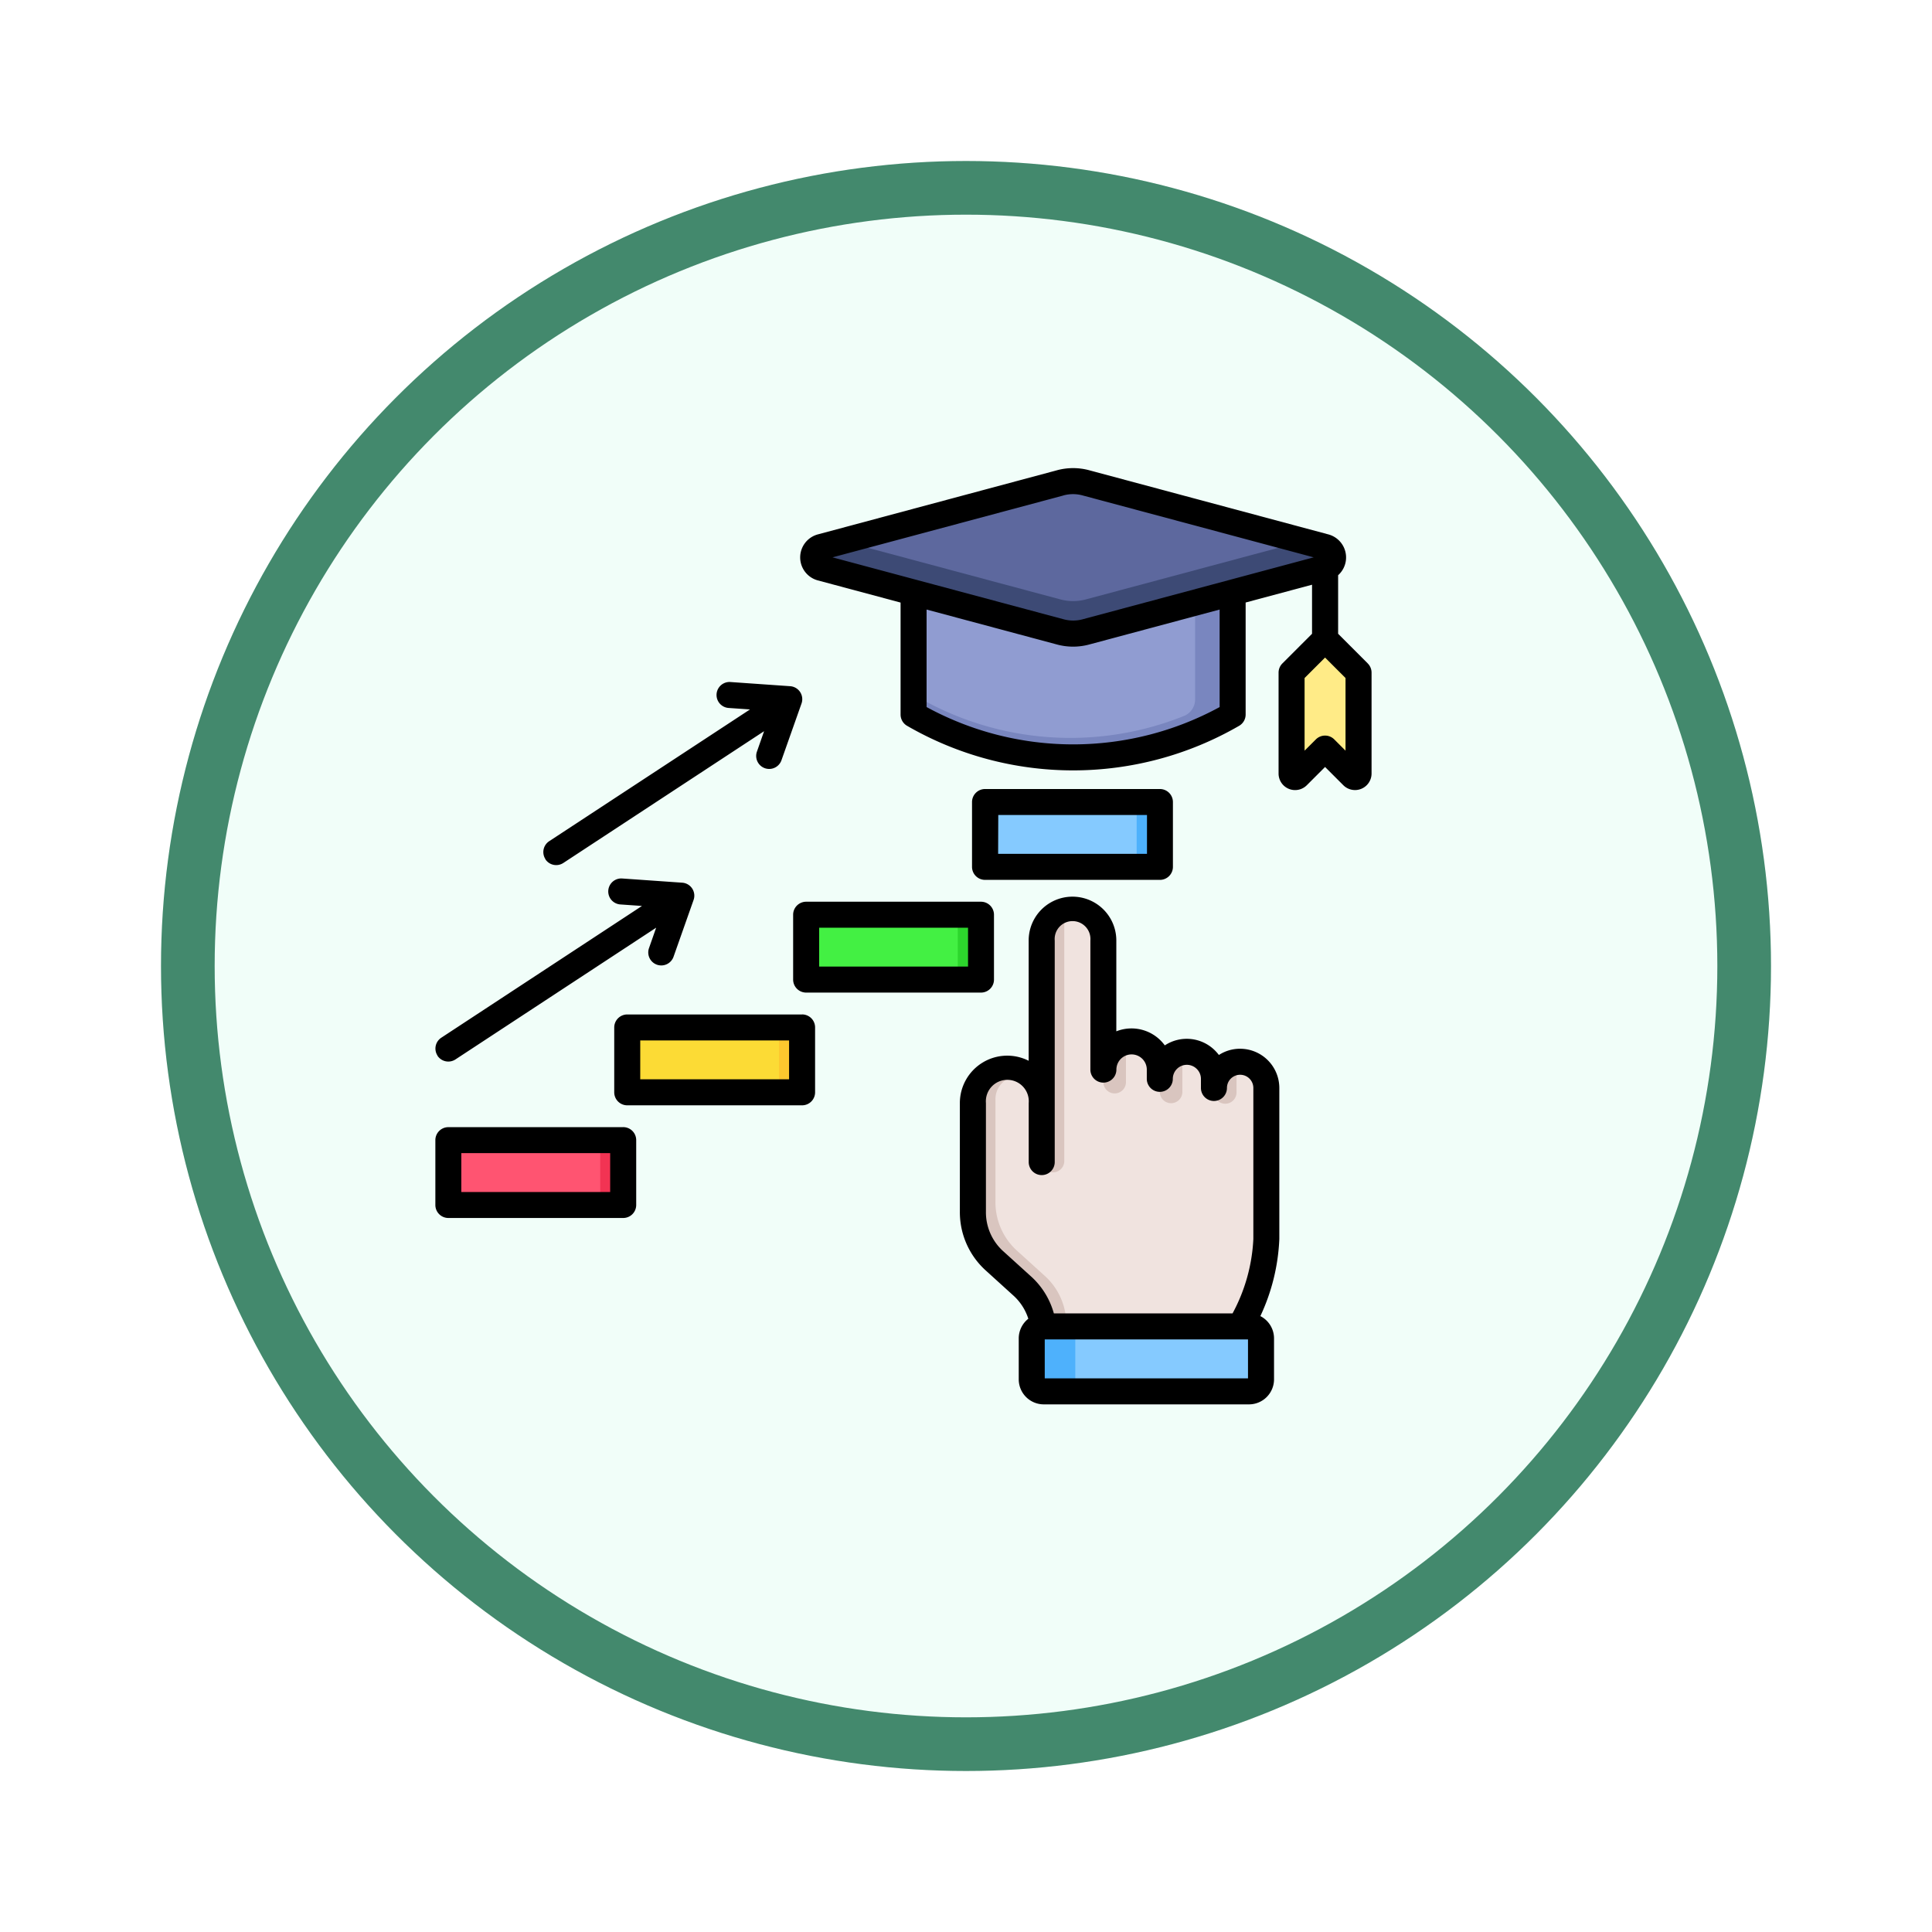 <svg xmlns="http://www.w3.org/2000/svg" xmlns:xlink="http://www.w3.org/1999/xlink" width="108" height="108" viewBox="0 0 108 108">
  <defs>
    <filter id="Fondo" x="0" y="0" width="108" height="108" filterUnits="userSpaceOnUse">
      <feOffset dy="3" input="SourceAlpha"/>
      <feGaussianBlur stdDeviation="3" result="blur"/>
      <feFlood flood-opacity="0.161"/>
      <feComposite operator="in" in2="blur"/>
      <feComposite in="SourceGraphic"/>
    </filter>
  </defs>
  <g id="Group_1144936" data-name="Group 1144936" transform="translate(-746.999 -1894.17)">
    <g id="Group_1144930" data-name="Group 1144930">
      <g id="Group_1144576" data-name="Group 1144576" transform="translate(0 29.5)">
        <g id="Icono" transform="translate(755.499 1175.67)">
          <g transform="matrix(1, 0, 0, 1, -8.5, 689)" filter="url(#Fondo)">
            <g id="Fondo-2" data-name="Fondo" transform="translate(9 6)" fill="#f1fef9" stroke="#43896d" stroke-width="3">
              <circle cx="45" cy="45" r="45" stroke="none"/>
              <circle cx="45" cy="45" r="43.5" fill="none"/>
            </g>
          </g>
        </g>
        <g id="Group_1144575" data-name="Group 1144575" transform="translate(767.336 1886.844)">
          <path id="Path_981051" data-name="Path 981051" d="M300.061,183.773h9.761v3.62h-9.761Z" transform="translate(-265.321 -161.111)" fill="#85caff"/>
          <path id="Path_981052" data-name="Path 981052" d="M381.563,183.773h1.3v3.62h-1.3Z" transform="translate(-338.36 -161.111)" fill="#4eb1fc"/>
          <path id="Path_981053" data-name="Path 981053" d="M203.8,244.42h9.761v3.62H203.8Z" transform="translate(-179.057 -215.46)" fill="#43f043"/>
          <path id="Path_981054" data-name="Path 981054" d="M285.3,244.42h1.3v3.62h-1.3Z" transform="translate(-252.096 -215.46)" fill="#2dd62d"/>
          <path id="Path_981055" data-name="Path 981055" d="M107.541,305.066H117.3v3.62h-9.761Z" transform="translate(-92.793 -269.809)" fill="#fcdb35"/>
          <path id="Path_981056" data-name="Path 981056" d="M189.043,305.066h1.3v3.62h-1.3Z" transform="translate(-165.831 -269.809)" fill="#fdc72e"/>
          <path id="Path_981057" data-name="Path 981057" d="M11.28,365.712h9.761v3.62H11.28Z" transform="translate(-6.527 -324.157)" fill="#ff5471"/>
          <path id="Path_981058" data-name="Path 981058" d="M92.783,365.712h1.3v3.62h-1.3Z" transform="translate(-79.567 -324.157)" fill="#f23353"/>
          <g id="Group_1144574" data-name="Group 1144574" transform="translate(25.113 4.723)">
            <path id="Path_981059" data-name="Path 981059" d="M261.292,58.528h17.874V66a1.077,1.077,0,0,1-.575.967,17.913,17.913,0,0,1-16.725,0,1.077,1.077,0,0,1-.575-.967V58.528Z" transform="translate(-255.691 -53.594)" fill="#7986bf" fill-rule="evenodd"/>
            <path id="Path_981060" data-name="Path 981060" d="M261.292,58.528h15.755v7.206a1,1,0,0,1-.575.967,17.059,17.059,0,0,1-15.181-1.19Z" transform="translate(-255.691 -53.594)" fill="#909cd1" fill-rule="evenodd"/>
            <path id="Path_981061" data-name="Path 981061" d="M207.8,14.691l13.348-3.576a2.746,2.746,0,0,1,1.485,0l13.348,3.576a.6.6,0,0,1,0,1.167l-13.348,3.576a2.747,2.747,0,0,1-1.485,0L207.8,15.858a.6.6,0,0,1,0-1.167Z" transform="translate(-207.357 -11.012)" fill="#3d4a75" fill-rule="evenodd"/>
            <path id="Path_981062" data-name="Path 981062" d="M249.149,14.364l-12.128,3.25a2.747,2.747,0,0,1-1.485,0l-12.128-3.25,12.128-3.25a2.747,2.747,0,0,1,1.485,0Z" transform="translate(-221.74 -11.012)" fill="#5d689e" fill-rule="evenodd"/>
            <path id="Path_981063" data-name="Path 981063" d="M467.136,97.178l1.417,1.417a.572.572,0,0,1,.173.419v5.459a.2.2,0,0,1-.337.14l-1.532-1.532-1.532,1.532a.2.2,0,0,1-.337-.139V99.014a.572.572,0,0,1,.173-.419l1.417-1.417a.4.4,0,0,1,.558,0Z" transform="translate(-438.235 -88.127)" fill="#fcdb35" fill-rule="evenodd"/>
            <path id="Path_981064" data-name="Path 981064" d="M468.011,105.906l-1.508-1.515-1.515,1.515v-5.22a.572.572,0,0,1,.173-.419l1.338-1.338,1.338,1.338a.572.572,0,0,1,.173.419Z" transform="translate(-438.235 -89.8)" fill="#ffeb87" fill-rule="evenodd"/>
            <path id="Path_981065" data-name="Path 981065" d="M295.317,250.513a1.929,1.929,0,0,1,1.924,1.924v-9.092a1.724,1.724,0,1,1,3.448,0v7.221a1.577,1.577,0,1,1,3.154,0v.517a1.513,1.513,0,0,1,3.026,0v1.241a1.465,1.465,0,0,1,2.931,0v7.719c0,2.079-1.41,6.329-3.489,6.329l-8.956-.32v-.617a3.653,3.653,0,0,0-1.238-2.8l-1.485-1.347a3.654,3.654,0,0,1-1.238-2.8v-6.059a1.929,1.929,0,0,1,1.924-1.924Z" transform="translate(-284.459 -217.674)" fill="#d9c5bf" fill-rule="evenodd"/>
            <path id="Path_981066" data-name="Path 981066" d="M308.028,251.821a1.907,1.907,0,0,1,.1.614v-9.092a1.724,1.724,0,1,1,3.448,0v7.221a1.577,1.577,0,0,1,3.154,0v.517a1.513,1.513,0,0,1,3.026,0v.507a1.465,1.465,0,1,1,2.931,0v8.452c0,2.079-1.41,6.329-3.489,6.329l-7.694-.275v-1.227a3.653,3.653,0,0,0-1.238-2.8l-1.485-1.347a3.653,3.653,0,0,1-1.238-2.8v-5.7a1.276,1.276,0,0,1,2.485-.41Z" transform="translate(-295.347 -217.673)" fill="#f0e3df" fill-rule="evenodd"/>
          </g>
          <path id="Path_981067" data-name="Path 981067" d="M325.741,466.056h11.476a.673.673,0,0,1,.673.673v2.289a.673.673,0,0,1-.673.673H325.741a.673.673,0,0,1-.673-.673v-2.289a.673.673,0,0,1,.673-.673Z" transform="translate(-287.732 -414.081)" fill="#4eb1fc"/>
          <path id="Path_981068" data-name="Path 981068" d="M349.2,466.056h9.04a.673.673,0,0,1,.673.673v2.289a.673.673,0,0,1-.673.673H349.2a.673.673,0,0,1-.673-.673v-2.289a.673.673,0,0,1,.673-.673Z" transform="translate(-308.754 -414.081)" fill="#85caff"/>
          <path id="Path_981069" data-name="Path 981069" d="M331.707,242.232v14.021a.631.631,0,0,1-1.261,0V243.893a1.731,1.731,0,0,1,1.261-1.661Z" transform="translate(-292.551 -213.499)" fill="#d9c5bf" fill-rule="evenodd"/>
          <path id="Path_981070" data-name="Path 981070" d="M364.914,312.884v2.224a.631.631,0,1,1-1.261,0v-.679a1.583,1.583,0,0,1,1.261-1.545Z" transform="translate(-322.31 -276.815)" fill="#d9c5bf" fill-rule="evenodd"/>
          <path id="Path_981071" data-name="Path 981071" d="M395.286,318.373v2.2a.631.631,0,1,1-1.261,0v-.705A1.519,1.519,0,0,1,395.286,318.373Z" transform="translate(-349.528 -281.734)" fill="#d9c5bf" fill-rule="evenodd"/>
          <path id="Path_981072" data-name="Path 981072" d="M424.431,323.654v1.731a.631.631,0,0,1-1.261,0v-.28A1.471,1.471,0,0,1,424.431,323.654Z" transform="translate(-375.646 -286.466)" fill="#d9c5bf" fill-rule="evenodd"/>
          <path id="Path_981073" data-name="Path 981073" d="M54.879,19.789l-.63-.63a.726.726,0,0,0-1.028,0l-.631.63V15.728l1.145-1.144,1.144,1.144v4.061Zm-7.037-2.438a17.123,17.123,0,0,1-16.382,0V11.9l7.26,1.946a3.452,3.452,0,0,0,1.86,0L47.841,11.9ZM39.1,5.526,26.2,8.982l12.9,3.456a2.034,2.034,0,0,0,1.108,0L53.1,8.982,40.2,5.526a2.024,2.024,0,0,0-1.108,0Zm17.023,9.387-1.658-1.659V9.981A1.333,1.333,0,0,0,53.922,7.7L40.581,4.122a3.445,3.445,0,0,0-1.861,0L25.378,7.7a1.331,1.331,0,0,0,0,2.57l4.628,1.24V17.77a.727.727,0,0,0,.353.623,18.529,18.529,0,0,0,18.583,0,.728.728,0,0,0,.353-.623V11.507l3.712-.995v2.742l-1.658,1.659a.728.728,0,0,0-.213.514v5.64a.924.924,0,0,0,1.579.653l1.02-1.02,1.02,1.02a.925.925,0,0,0,1.579-.653v-5.64a.726.726,0,0,0-.213-.514Zm-52,21.927a.726.726,0,0,1,.21-1.006L15.55,28.469l-1.208-.084a.727.727,0,0,1,.1-1.451l3.357.235a.726.726,0,0,1,.635.967L17.314,31.31a.727.727,0,0,1-1.371-.485l.4-1.141L5.123,37.049a.728.728,0,0,1-1.007-.21Zm6.032-10.984a.727.727,0,0,1,.209-1.007l11.225-7.365L20.375,17.4a.727.727,0,0,1,.1-1.45l3.359.235a.727.727,0,0,1,.634.968l-1.121,3.173a.727.727,0,1,1-1.371-.485l.4-1.141L11.154,26.066a.726.726,0,0,1-1.007-.21Zm25.312-2.47H43.78v2.171H35.459Zm9.048,3.625H34.732A.727.727,0,0,1,34,26.284V22.66a.728.728,0,0,1,.727-.727h9.776a.728.728,0,0,1,.727.727v3.625a.728.728,0,0,1-.727.727ZM25.455,29.686h8.322v2.171H25.455ZM24,28.96v3.625a.727.727,0,0,0,.727.727H34.5a.726.726,0,0,0,.727-.727V28.96a.727.727,0,0,0-.727-.727H24.729A.728.728,0,0,0,24,28.96Zm-.227,9.2V35.987H15.453v2.171Zm.727-3.625H14.726a.728.728,0,0,0-.727.727v3.625a.728.728,0,0,0,.727.727H24.5a.727.727,0,0,0,.727-.727V35.261A.726.726,0,0,0,24.5,34.533Zm-10.73,9.925H5.451V42.287h8.321v2.171Zm.727-3.625H4.724A.726.726,0,0,0,4,41.56v3.625a.727.727,0,0,0,.727.727H14.5a.727.727,0,0,0,.727-.727V41.56a.727.727,0,0,0-.727-.727ZM49.427,54.877H38.065V52.7H49.427ZM35.777,47.8a2.935,2.935,0,0,1-1-2.256V39.487a1.2,1.2,0,1,1,2.392,0v3.3a.727.727,0,0,0,1.454,0V30.4a1,1,0,1,1,1.993,0v7.218a.727.727,0,1,0,1.454,0,.849.849,0,1,1,1.7,0v.516a.727.727,0,0,0,1.454,0,.784.784,0,0,1,1.34-.553.775.775,0,0,1,.232.553v.51a.727.727,0,0,0,1.454,0,.738.738,0,0,1,1.476,0v8.446a9.71,9.71,0,0,1-1.162,4.155H38.574a4.351,4.351,0,0,0-1.313-2.1L35.777,47.8ZM48.985,36.451A2.181,2.181,0,0,0,47.8,36.8a2.412,2.412,0,0,0-.214-.246,2.232,2.232,0,0,0-2.81-.29,2.3,2.3,0,0,0-2.71-.786V30.4a2.45,2.45,0,1,0-4.9,0v6.724a2.649,2.649,0,0,0-3.846,2.364v6.056A4.393,4.393,0,0,0,34.8,48.876l1.484,1.347a2.961,2.961,0,0,1,.863,1.321,1.4,1.4,0,0,0-.536,1.1v2.287a1.4,1.4,0,0,0,1.4,1.4H49.482a1.4,1.4,0,0,0,1.4-1.4V52.643a1.4,1.4,0,0,0-.764-1.246,11.214,11.214,0,0,0,1.06-4.308V38.643a2.194,2.194,0,0,0-2.192-2.191Z" transform="translate(0 0)" fill-rule="evenodd"/>
        </g>
      </g>
    </g>
  </g>
</svg>
